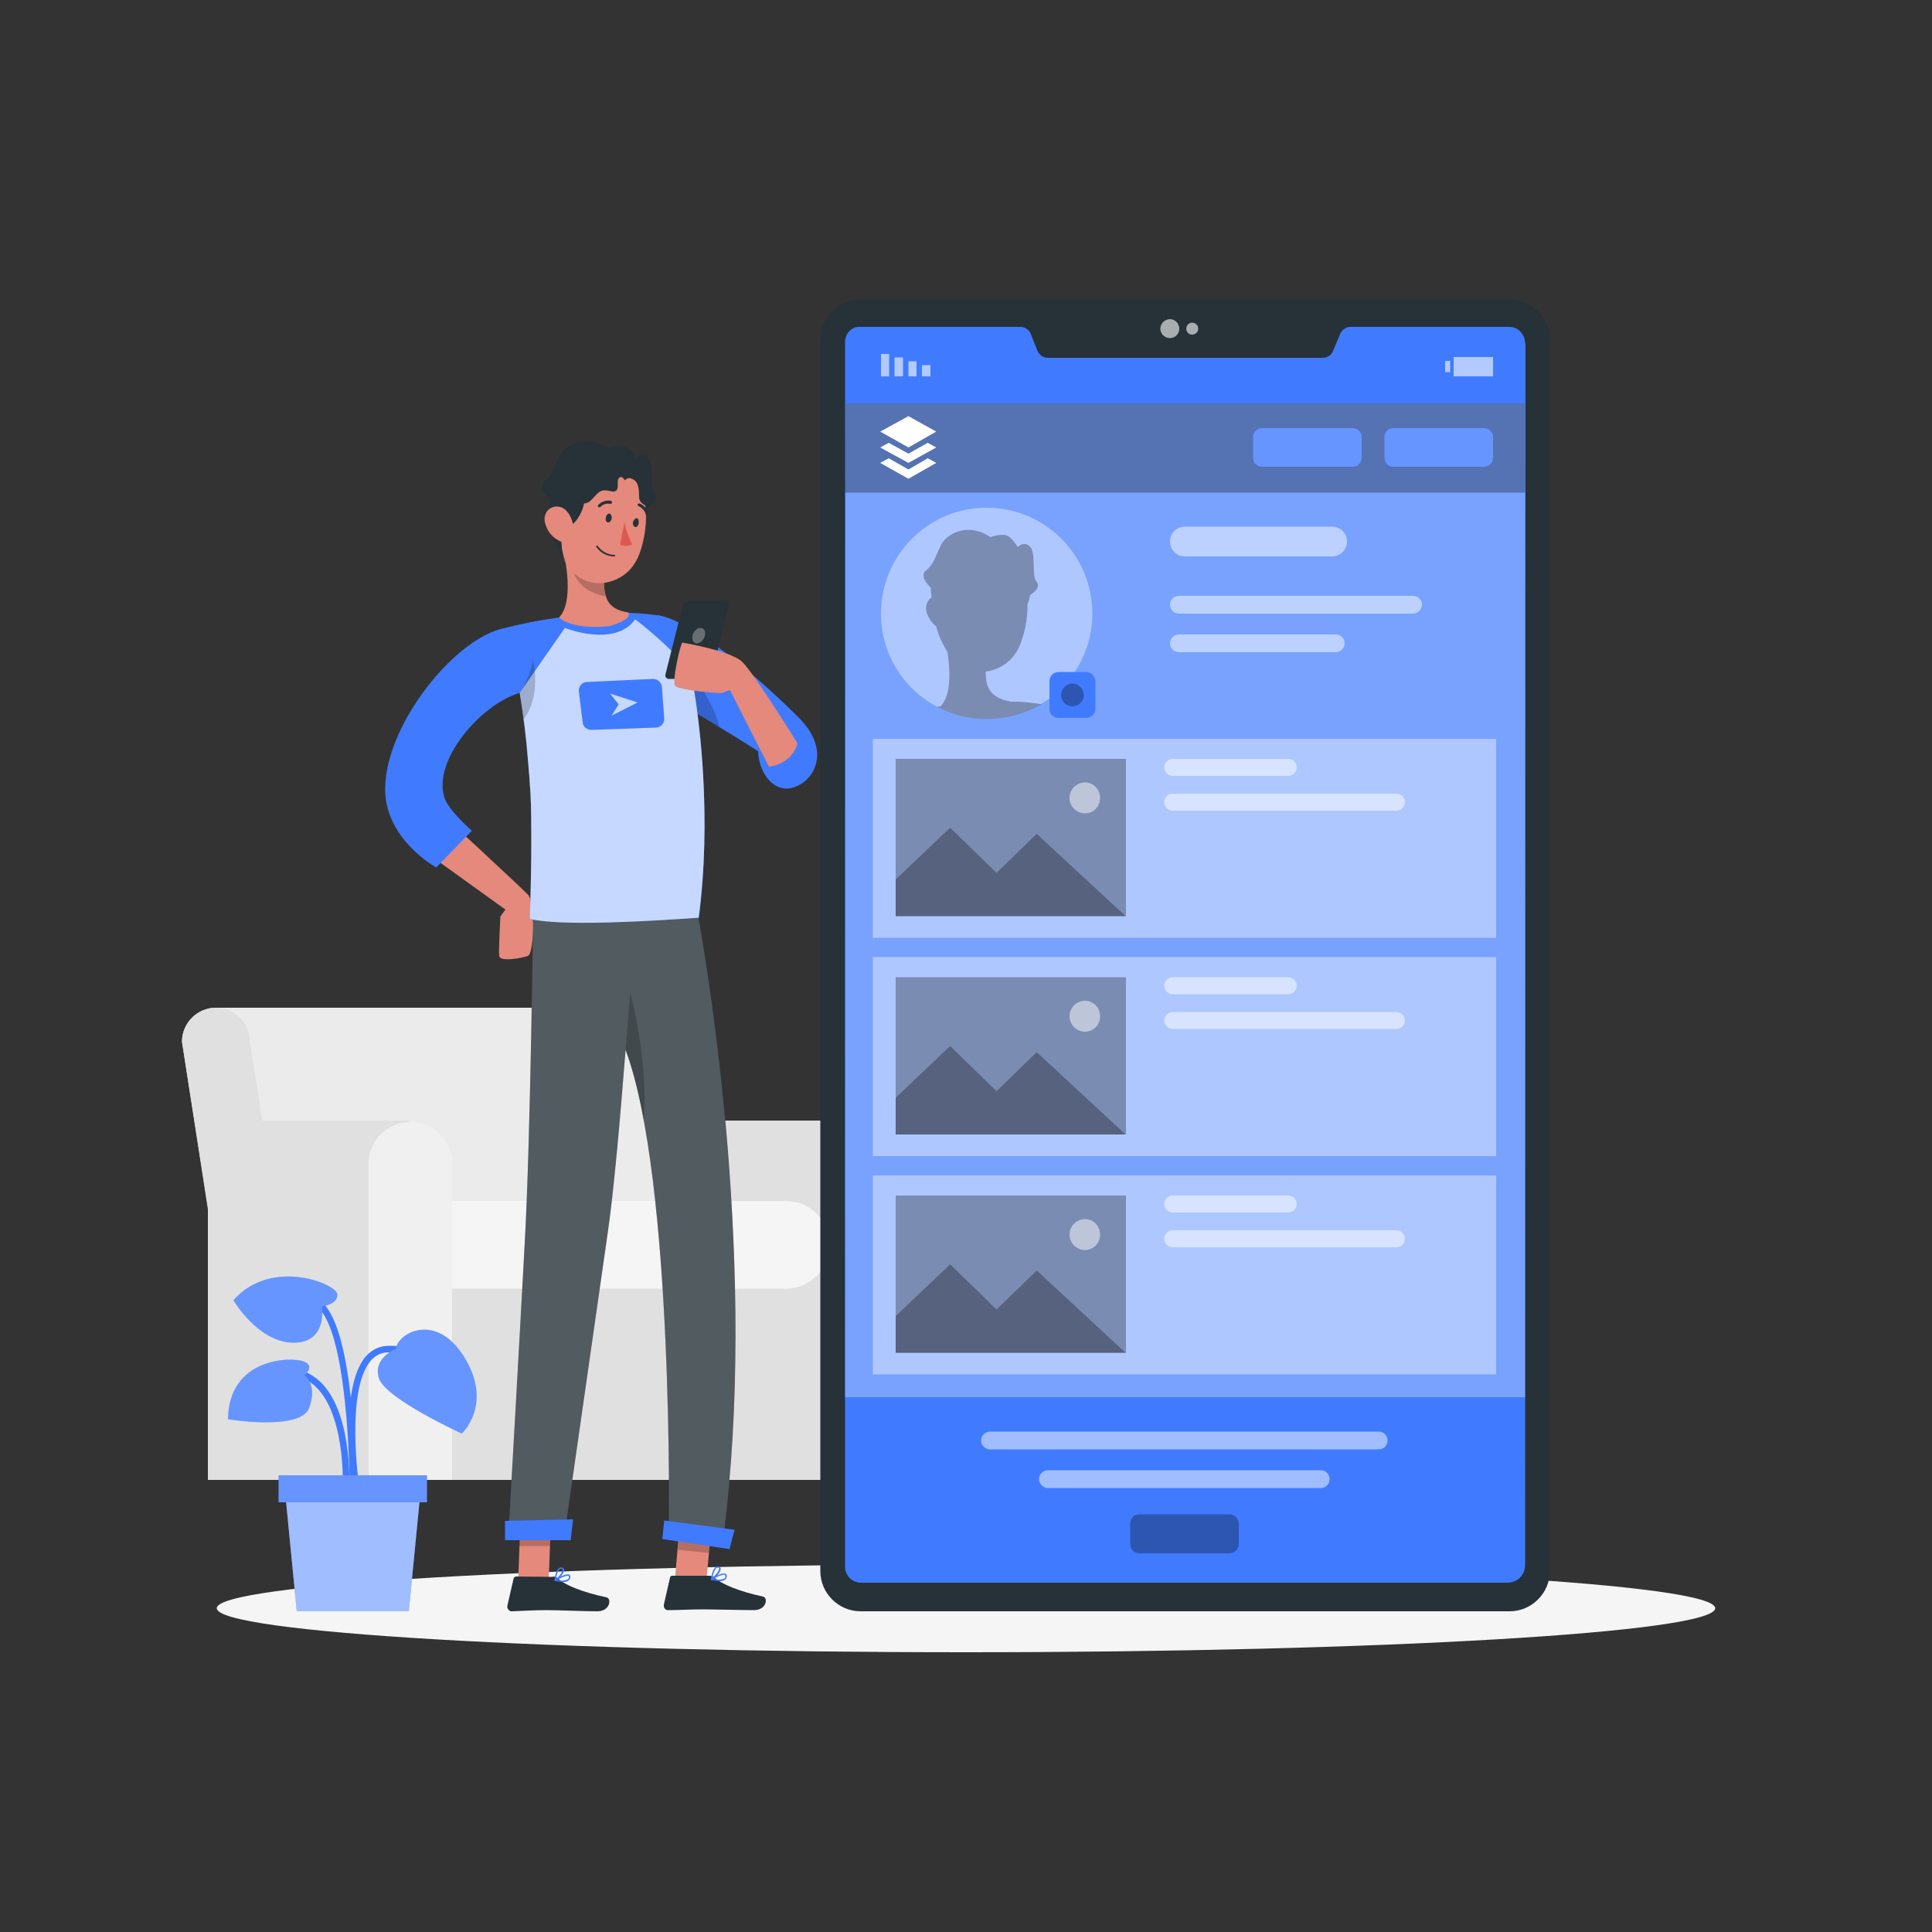 <svg version="1.2" xmlns="http://www.w3.org/2000/svg" viewBox="0 0 500 500" width="500" height="500">
	<rect x="0" y="0" width="500" height="500" fill="#333333" stroke="none"/>
	<title>noFollowing-error-svg</title>
	<style>
		.s0 { fill: #ebebeb } 
		.s1 { fill: #e0e0e0 } 
		.s2 { fill: #f0f0f0 } 
		.s3 { fill: #f5f5f5 } 
		.s4 { fill: #407bff } 
		.s5 { opacity: .2;fill: #ffffff } 
		.s6 { opacity: .5;fill: #ffffff } 
		.s7 { fill: #263238 } 
		.s8 { opacity: .3;fill: #ffffff } 
		.s9 { opacity: .6;fill: #ffffff } 
		.s10 { opacity: .4;fill: #ffffff } 
		.s11 { opacity: .3;fill: #000000 } 
		.s12 { fill: #ffffff } 
		.s13 { opacity: .2;fill: #000000 } 
		.s14 { fill: #e4897b } 
		.s15 { opacity: .7;fill: #ffffff } 
		.s16 { fill: #de5753 } 
	</style>
	<g id="Background_Complete">
		<g id="Layer">
			<g id="Layer">
				<path id="Layer" class="s0" d="m55.9 260.8h108.5c4.8 0 8.8 4 8.8 8.8l12 76.5h-126.1l-12-76.5c0-4.8 3.9-8.8 8.8-8.8z"/>
				<path id="Layer" class="s1" d="m184.9 290.4l-0.1-0.4h42v93h-52v-81.9c0-5.8 4.3-10.5 10.1-10.7z"/>
				<path id="Layer" class="s2" d="m227.2 290.4c5.9 0 10.8 4.8 10.8 10.7v81.9h-21.6v-81.9c0-5.9 4.8-10.7 10.8-10.7z"/>
				<path id="Layer" class="s1" d="m63.9 290.4l-0.1-0.4h42v93h-52v-81.9c0-5.8 4.3-10.5 10.1-10.7z"/>
				<path id="Layer" class="s1" d="m209.4 383h-92.4v-65.5h92.4z"/>
				<path id="Layer" class="s3" d="m99.4 333.5h104c6.2 0 11.3-5.1 11.3-11.4 0-6.2-5.1-11.3-11.3-11.3h-104z"/>
				<path id="Layer" class="s2" d="m106.2 290.4c5.9 0 10.8 4.8 10.8 10.7v81.9h-21.6v-81.9c0-5.9 4.8-10.7 10.8-10.7z"/>
				<path id="Layer" class="s1" d="m76.7 347.2h-17.6l-12-77.6c0-4.8 3.9-8.8 8.8-8.8 4.9 0 8.8 4 8.8 8.8z"/>
			</g>
		</g>
	</g>
	<g id="Shadow_1_">
		<path id="_x3C_Path_x3E__359_" class="s3" d="m250 427.6c-107.2 0-193.9-5.1-193.9-11.4 0-6.2 86.7-11.3 193.9-11.3 107.2 0 193.9 5.1 193.9 11.3 0 6.3-86.7 11.4-193.9 11.4z"/>
	</g>
	<g id="Plant_1_">
		<g id="Layer">
			<g id="Layer">
				<path id="Layer" class="s4" d="m91.3 384.6c-0.2-1-3.7-25.1 3.3-33.5q2.4-2.7 5.8-2.8c14.2-0.4 16.1 11 16.2 11.1l-1.7 0.3c-0.1-0.4-1.8-10-14.4-9.7-1.8 0-3.3 0.7-4.6 2.2-6.5 7.8-3 32-3 32.2z"/>
			</g>
			<g id="Layer">
				<path id="Layer" class="s4" d="m90.4 383.5h-1.7c0-0.2 0.6-22.3-10.3-26.8-10.6-4.5-15.4 4.7-15.6 5.1l-1.5-0.8c0.1-0.1 5.7-10.9 17.8-5.9 11.9 5 11.3 27.5 11.3 28.4z"/>
			</g>
			<g id="Layer">
				<path id="Layer" class="s4" d="m90.5 385.3c0-0.4-0.1-35.2-6.9-45.4-6.6-9.8-17.1-5.2-17.5-5l-0.7-1.5c0.1-0.1 12.2-5.4 19.6 5.6 7 10.6 7.1 44.8 7.1 46.3z"/>
			</g>
			<path id="Layer" class="s4" d="m102.5 349.1c0 0-6.2 2.3-4.4 7.7 1.9 5.3 21.4 14.2 21.4 14.2 0 0 8.2-7.5 0.7-19.7-7.5-12.2-17.6-6-17.7-2.2z"/>
			<path id="Layer" class="s4" d="m83.3 338.1c0 0 4.3-0.5 4-3.2-0.4-2.7-17.1-9.5-26.9 1.6 0 0 6.3 10.8 15.4 11 9.1 0.1 7.5-9.4 7.5-9.4z"/>
			<path id="Layer" class="s4" d="m78.8 355.9c0 0 3-2.4-0.3-3.6-3.3-1.2-19.3-0.9-19.5 15 0 0 18.7 3.1 21-2.9 2.3-6.1-1.2-8.5-1.2-8.5z"/>
			<path id="Layer" class="s5" d="m102.5 349.1c0 0-6.2 2.3-4.4 7.7 1.9 5.3 21.4 14.2 21.4 14.2 0 0 8.2-7.5 0.7-19.7-7.5-12.2-17.6-6-17.7-2.2z"/>
			<path id="Layer" class="s5" d="m83.3 338.1c0 0 4.3-0.5 4-3.2-0.4-2.7-17.1-9.5-26.9 1.6 0 0 6.3 10.8 15.4 11 9.1 0.1 7.5-9.4 7.5-9.4z"/>
			<path id="Layer" class="s5" d="m78.8 355.9c0 0 3-2.4-0.3-3.6-3.3-1.2-19.3-0.9-19.5 15 0 0 18.7 3.1 21-2.9 2.3-6.1-1.2-8.5-1.2-8.5z"/>
			<path id="Layer" class="s4" d="m105.8 417h-29l-3.1-31.7h35.2z"/>
			<path id="Layer" class="s6" d="m105.8 417h-29l-3.1-31.7h35.2z"/>
			<path id="Layer" class="s4" d="m72.1 381.8h38.4v7h-38.4z"/>
			<path id="Layer" class="s5" d="m72.1 381.8h38.4v7h-38.4z"/>
		</g>
	</g>
	<g id="Device">
		<g id="Layer">
			<path id="Layer" class="s7" d="m390.7 417h-168c-5.7 0-10.4-4.7-10.4-10.4v-318.7c0-5.7 4.7-10.4 10.4-10.4h168c5.7 0 10.4 4.7 10.4 10.4v318.7c0 5.7-4.7 10.4-10.4 10.4z"/>
			<path id="Layer" class="s4" d="m394.8 88.9l-0.1 316.1c0 2.6-2 4.6-4.6 4.6h-167.2c-2.4 0-4.2-1.8-4.2-4.2v-316.9c0-2.1 1.6-3.9 3.6-3.9h41.8c1.2 0 2.3 0.8 2.7 1.9l1.7 4.3c0.5 1.1 1.5 1.8 2.7 1.8h71.2c1.1 0 2.2-0.7 2.6-1.8l1.8-4.3c0.4-1.1 1.5-1.9 2.7-1.9h41.2c2.2 0 4 2 4 4.3z"/>
			<path id="Layer" class="s8" d="m218.8 104.4h175.9v257.2h-176z"/>
			<path id="Layer" class="s9" d="m302.8 87.5c-1.4 0-2.5-1.1-2.5-2.4 0-1.4 1.1-2.5 2.5-2.5 1.3 0 2.4 1.1 2.4 2.5 0 1.3-1.1 2.4-2.4 2.4z"/>
			<path id="Layer" class="s9" d="m310.1 85.1c0 0.8-0.7 1.5-1.6 1.5-0.8 0-1.5-0.7-1.5-1.5 0-0.9 0.7-1.6 1.5-1.6 0.9 0 1.6 0.7 1.6 1.6z"/>
			<g id="Layer">
				<path id="Layer" class="s9" d="m240.8 97.4h-2.2v-2.9h2.2z"/>
				<path id="Layer" class="s9" d="m237.2 97.4h-2.1v-3.9h2.1z"/>
				<path id="Layer" class="s9" d="m233.7 97.4h-2.2v-4.9h2.2z"/>
				<path id="Layer" class="s9" d="m230.1 97.4h-2.1v-5.8h2.1z"/>
			</g>
			<g id="Layer">
				<path id="Layer" class="s9" d="m374 93.4h1.3v2.9h-1.3z"/>
				<path id="Layer" class="s9" d="m386.4 97.4h-10.2v-5h10.2z"/>
			</g>
			<path id="Layer" class="s10" d="m282.7 158.8c0 9.9-5.3 18.7-13.3 23.4-4.1 2.5-8.9 3.9-14.1 3.9-4.6 0-9-1.1-12.8-3.2-8.7-4.6-14.5-13.7-14.5-24.1 0-15.1 12.2-27.4 27.3-27.4 15.2 0 27.4 12.3 27.4 27.4z"/>
			<path id="Layer" class="s11" d="m269.4 182.3c-4.1 2.4-8.9 3.8-14.1 3.8-4.6 0-9-1.1-12.8-3.2q0.5-0.1 1-0.1 0 0 0 0 0 0 0-0.1c2.6-2.8 2.5-8.8 1.7-14q-0.3-0.5-0.6-1c-0.5-0.9-1.6-2.7-2.3-5.6-1.2-0.9-2-2.2-2.5-3.6-0.4-1.6 0.1-3.1 1.3-3.9q-0.2-1.2-0.2-2.5c0 0-3.3-2.9-1.2-4.5 2-1.6 2.5-3.9 3.8-6.5 1.2-2.7 6.8-6.2 12.8-2.1 0 0 3.1-1.1 4.5-0.3 1.4 0.8 2.6 2.9 2.6 2.9 0 0 1.5-1.8 3.2-0.1 1.6 1.6 0.3 7.7 1.7 9.1 1.2 1.4-1.2 3.1-1.7 3.4q-0.2 1.2-0.7 2.4c0.1 3.9-0.8 7.9-2.1 10.9q-0.2 0.5-0.5 1c-1.4 2.5-3.7 4.3-6.3 5.1q-0.9 0.3-1.9 0.4c0 1.2 0.1 2.4 0.4 3.5 0.7 2 2.4 3.6 5.8 4.2q0 0 0.1 0.1c0.7 0 1.4 0 2.1 0 1.9 0.1 3.6 0.3 5.2 0.5q0.3 0.1 0.7 0.1z"/>
			<g id="Layer">
				<path id="Layer" class="s4" d="m281.1 185.8h-7.1c-1.4 0-2.4-1-2.4-2.3v-7.2c0-1.3 1-2.4 2.4-2.4h7.1c1.3 0 2.4 1.1 2.4 2.4v7.2c0 1.3-1.1 2.3-2.4 2.3z"/>
				<path id="Layer" class="s11" d="m280.5 179.9c0 1.6-1.4 2.9-3 2.9-1.6 0-2.9-1.3-2.9-2.9 0-1.6 1.3-3 2.9-3 1.6 0 3 1.4 3 3z"/>
			</g>
			<path id="Layer" class="s6" d="m344.7 144h-38.1c-2.1 0-3.8-1.7-3.8-3.9 0-2.1 1.7-3.8 3.8-3.8h38.1c2.2 0 3.9 1.7 3.9 3.8 0 2.2-1.7 3.9-3.9 3.9z"/>
			<path id="Layer" class="s6" d="m365.7 158.8h-60.6c-1.3 0-2.3-1.1-2.3-2.3 0-1.3 1-2.3 2.3-2.3h60.6c1.2 0 2.3 1 2.3 2.3 0 1.2-1.1 2.3-2.3 2.3z"/>
			<path id="Layer" class="s6" d="m345.7 168.8h-40.6c-1.3 0-2.3-1.1-2.3-2.3 0-1.3 1-2.3 2.3-2.3h40.6c1.2 0 2.3 1 2.3 2.3 0 1.2-1.1 2.3-2.3 2.3z"/>
			<g id="Layer">
				<path id="Layer" class="s11" d="m318.2 402h-23.4c-1.3 0-2.3-1.1-2.3-2.4v-5.3c0-1.3 1-2.4 2.3-2.4h23.4c1.3 0 2.4 1.1 2.4 2.4v5.3c0 1.3-1.1 2.4-2.4 2.4z"/>
				<path id="Layer" class="s6" d="m356.8 375.1h-100.6c-1.2 0-2.3-1-2.3-2.3 0-1.3 1.1-2.3 2.3-2.3h100.6c1.3 0 2.3 1 2.3 2.3 0 1.3-1 2.3-2.3 2.3z"/>
				<path id="Layer" class="s6" d="m341.8 385.1h-70.6c-1.2 0-2.3-1-2.3-2.3 0-1.3 1.1-2.3 2.3-2.3h70.6c1.3 0 2.3 1 2.3 2.3 0 1.3-1 2.3-2.3 2.3z"/>
			</g>
			<g id="Layer">
				<path id="Layer" class="s10" d="m225.9 191.2h161.3v51.5h-161.3z"/>
				<path id="Layer" class="s6" d="m333.4 200.8h-29.9c-1.2 0-2.2-1-2.2-2.2 0-1.2 1-2.2 2.2-2.2h29.9c1.2 0 2.2 1 2.2 2.2 0 1.2-1 2.2-2.2 2.2z"/>
				<path id="Layer" class="s6" d="m361.4 209.8h-57.9c-1.2 0-2.2-1-2.2-2.2 0-1.2 1-2.2 2.2-2.2h57.9c1.2 0 2.2 1 2.2 2.2 0 1.2-1 2.2-2.2 2.2z"/>
				<path id="Layer" class="s11" d="m231.8 196.4h59.6v40.7h-59.6z"/>
				<path id="Layer" class="s11" d="m231.8 227.6l14.1-13.4 12 11.7 10.4-10.1 23 21.3h-59.5z"/>
				<path id="Layer" class="s6" d="m280.8 210.5c-2.2 0-4-1.8-4-4 0-2.2 1.8-4 4-4 2.2 0 3.9 1.8 3.9 4 0 2.2-1.7 4-3.9 4z"/>
			</g>
			<g id="Layer">
				<path id="Layer" class="s10" d="m225.9 247.7h161.3v51.5h-161.3z"/>
				<path id="Layer" class="s6" d="m333.4 257.3h-29.9c-1.2 0-2.2-1-2.2-2.2 0-1.2 1-2.2 2.2-2.2h29.9c1.2 0 2.2 1 2.2 2.2 0 1.2-1 2.2-2.2 2.2z"/>
				<path id="Layer" class="s6" d="m361.4 266.3h-57.9c-1.2 0-2.2-1-2.2-2.2 0-1.2 1-2.2 2.2-2.2h57.9c1.2 0 2.2 1 2.2 2.2 0 1.2-1 2.2-2.2 2.2z"/>
				<path id="Layer" class="s11" d="m231.8 252.9h59.6v40.7h-59.6z"/>
				<path id="Layer" class="s11" d="m231.8 284.1l14.1-13.4 12 11.7 10.4-10.1 23 21.3h-59.5z"/>
				<path id="Layer" class="s6" d="m280.8 267c-2.2 0-4-1.8-4-4 0-2.2 1.8-4 4-4 2.2 0 3.9 1.8 3.9 4 0 2.2-1.7 4-3.9 4z"/>
			</g>
			<g id="Layer">
				<path id="Layer" class="s10" d="m225.9 304.2h161.3v51.5h-161.3z"/>
				<path id="Layer" class="s6" d="m333.4 313.8h-29.9c-1.2 0-2.2-1-2.2-2.2 0-1.2 1-2.2 2.2-2.2h29.9c1.2 0 2.2 1 2.2 2.2 0 1.2-1 2.2-2.2 2.2z"/>
				<path id="Layer" class="s6" d="m361.4 322.8h-57.9c-1.2 0-2.2-1-2.2-2.2 0-1.2 1-2.2 2.2-2.2h57.9c1.2 0 2.2 1 2.2 2.2 0 1.2-1 2.2-2.2 2.2z"/>
				<path id="Layer" class="s11" d="m231.8 309.4h59.6v40.7h-59.6z"/>
				<path id="Layer" class="s11" d="m231.8 340.6l14.1-13.4 12 11.7 10.4-10.1 23 21.3h-59.5z"/>
				<path id="Layer" class="s6" d="m280.8 323.5c-2.2 0-4-1.8-4-4 0-2.2 1.8-4 4-4 2.2 0 3.9 1.8 3.9 4 0 2.2-1.7 4-3.9 4z"/>
			</g>
			<path id="Layer" class="s11" d="m218.8 104.4h175.9v23.1h-176z"/>
			<g id="Layer">
				<path id="Layer" class="s12" d="m235.1 107.7l-7.3 4 7.3 4.1 7.2-4.1z"/>
				<path id="Layer" class="s12" d="m235.1 117.4l-5.1-2.8-2.2 1.2 7.3 4 7.2-4-2.2-1.2z"/>
				<path id="Layer" class="s12" d="m235.1 121.5l-5.1-2.9-2.2 1.2 7.3 4.1 7.2-4.1-2.2-1.2z"/>
			</g>
			<path id="Layer" class="s4" d="m350 120.8h-23.4c-1.3 0-2.3-1-2.3-2.3v-5.4c0-1.3 1-2.3 2.3-2.3h23.4c1.3 0 2.4 1 2.4 2.3v5.4c0 1.3-1.1 2.3-2.4 2.3z"/>
			<path id="Layer" class="s4" d="m384 120.8h-23.4c-1.3 0-2.3-1-2.3-2.3v-5.4c0-1.3 1-2.3 2.3-2.3h23.4c1.3 0 2.4 1 2.4 2.3v5.4c0 1.3-1.1 2.3-2.4 2.3z"/>
			<path id="Layer" class="s5" d="m350 120.8h-23.4c-1.3 0-2.3-1-2.3-2.3v-5.4c0-1.3 1-2.3 2.3-2.3h23.4c1.3 0 2.4 1 2.4 2.3v5.4c0 1.3-1.1 2.3-2.4 2.3z"/>
			<path id="Layer" class="s5" d="m384 120.8h-23.4c-1.3 0-2.3-1-2.3-2.3v-5.4c0-1.3 1-2.3 2.3-2.3h23.4c1.3 0 2.4 1 2.4 2.3v5.4c0 1.3-1.1 2.3-2.4 2.3z"/>
		</g>
	</g>
	<g id="Character">
		<g id="_x3C_Group_x3E_">
			<path id="Layer" class="s4" d="m205.9 203.6c-5.1 2.1-9.5-3-9.7-9.2 0 0-4.7-3-10-6.2-4.5-2.8-9.4-5.7-12.3-7-0.7-0.3-1.3-0.8-1.8-1.4-4.1-5.3-2.2-20.6-2.2-20.6 9.5 1 28.5 18.2 36.8 26.5 8.3 8.3 4.3 15.9-0.8 17.9z"/>
			<path id="Layer" class="s13" d="m186.2 188.2c-4.5-2.8-9.4-5.7-12.3-7-0.7-0.3-1.3-0.8-1.8-1.4l6.7-5.9c0 0 5.9 7.7 7.4 14.3z"/>
			<path id="Layer" class="s14" d="m174.6 409.6l8.1 0.8 1.6-17.5-8.2-0.8z"/>
			<path id="Layer" class="s14" d="m134.1 409h7.9l0.7-18.3-7.9 0.1z"/>
			<path id="Layer" class="s7" d="m143.1 408.1l-9.6-0.1c-0.3 0.1-0.6 0.3-0.6 0.6l-1.6 7c-0.1 0.6 0.3 1.2 0.9 1.4q0.1 0 0.3 0c3.1-0.1 5.3-0.3 9.2-0.3 2.4 0 9.6 0.3 12.9 0.3 3.3 0 3.7-3.3 2.4-3.6-6.1-1.3-10.7-3.1-12.6-4.9-0.3-0.3-0.8-0.5-1.3-0.5z"/>
			<path id="Layer" fill-rule="evenodd" class="s4" d="m143.6 409.1q-0.1 0-0.1-0.1 0-0.1 0.1-0.2c0.3-0.2 2.8-1.7 3.7-1.3 0.2 0.1 0.3 0.3 0.3 0.5 0 0.4-0.1 0.8-0.4 1-0.4 0.3-1 0.5-1.5 0.4q-1.1 0-2.1-0.3zm0.6-0.2c0.9 0.3 1.9 0.2 2.8-0.2 0.2-0.1 0.3-0.4 0.2-0.6q0-0.3-0.1-0.3-0.1 0-0.2 0-1.5 0.3-2.7 1.1z"/>
			<path id="Layer" fill-rule="evenodd" class="s4" d="m143.6 409.2q-0.1-0.1-0.1-0.2c0-0.1 0.2-2.4 1.1-3.1 0.2-0.2 0.5-0.3 0.8-0.2 0.3 0 0.5 0.2 0.6 0.4 0.2 0.9-1.4 2.6-2.2 3h-0.1q-0.1 0.1-0.1 0.1zm1.2-3.1c-0.5 0.7-0.8 1.6-0.9 2.5 0.8-0.6 1.8-1.9 1.7-2.5 0 0 0-0.1-0.2-0.1h-0.1q-0.3 0-0.5 0.1z"/>
			<path id="Layer" class="s7" d="m183.6 407.8h-9.6c-0.3 0-0.6 0.2-0.6 0.5l-1.6 7c-0.1 0.7 0.3 1.3 0.9 1.4q0.1 0 0.3 0c3.1 0 5.3-0.2 9.2-0.2 2.4 0 9.6 0.2 12.9 0.2 3.3 0 3.7-3.2 2.4-3.5-6.1-1.3-10.7-3.2-12.6-4.9-0.3-0.3-0.8-0.5-1.3-0.5z"/>
			<path id="Layer" fill-rule="evenodd" class="s4" d="m184.1 408.9q-0.1 0-0.1-0.2 0-0.1 0.1-0.2c0.3-0.1 2.8-1.7 3.7-1.2 0.2 0.1 0.3 0.3 0.3 0.5 0 0.4-0.1 0.7-0.4 1-0.4 0.3-1 0.4-1.5 0.4q-1.1-0.1-2.1-0.3zm0.6-0.3c0.9 0.3 1.9 0.3 2.8-0.1 0.2-0.2 0.3-0.4 0.2-0.7q0-0.2-0.1-0.2-0.1-0.1-0.2-0.1-1.5 0.3-2.7 1.1z"/>
			<path id="Layer" fill-rule="evenodd" class="s4" d="m184.1 408.9q-0.1 0-0.1-0.1c0-0.1 0.2-2.4 1.1-3.1 0.2-0.2 0.5-0.3 0.8-0.3 0.3 0 0.5 0.2 0.6 0.5 0.2 0.8-1.4 2.6-2.2 3h-0.1q-0.1 0-0.1 0zm1.2-3c-0.5 0.7-0.8 1.5-0.9 2.4 0.8-0.6 1.8-1.9 1.7-2.4 0-0.1 0-0.2-0.2-0.2h-0.1q-0.3 0-0.5 0.2z"/>
			<path id="Layer" class="s13" d="m176.1 392.1l8.2 0.8-0.8 9-8.1-0.8z"/>
			<path id="Layer" class="s13" d="m134.8 390.8h7.8l-0.3 9.3h-7.9z"/>
			<g id="Layer">
				<path id="Layer" class="s7" d="m138 231h41.8c3.9 21.7 16.3 98.3 7.4 166.7l-14.1-1.8c0 0 1.3-90.7-11.2-124.2-1.4 17.9-3.1 37-4.6 47.2-3.6 25-11.4 79.6-11.4 79.6h-14.4c0 0 3-52.3 4.3-76.8 1.5-26.7 2.2-85.2 2.2-90.7z"/>
				<path id="Layer" class="s5" d="m131.5 398.5h14.4c0 0 7.8-54.6 11.4-79.6 1.5-10.2 3.2-29.3 4.6-47.2 1.9 4.9 3.4 11.1 4.7 18.1 7.4 40.2 6.5 106.1 6.5 106.1l14.1 2c8.9-68.3-3.5-145.4-7.5-166.4h-41.7c0 5-0.7 63.7-2.2 90.4-1.3 24.6-4.3 76.6-4.3 76.6z"/>
			</g>
			<path id="Layer" class="s4" d="m188.8 400.9l-17.4-2.6 0.5-4.8 18.2 2.4z"/>
			<path id="Layer" class="s4" d="m147.7 398.6h-17v-5l17.6-0.4z"/>
			<path id="Layer" class="s13" d="m161.9 271.7c1.9 4.9 3.4 11.1 4.7 18.1 1.2-16-3.5-32.9-3.5-32.9z"/>
			<path id="Layer" class="s14" d="m115.3 211.6c0 0 19.5 18 21.3 19.9 1.9 1.9 1.7 15.4 0 15.9-1.7 0.6-7.2 1.6-7.4 0-0.2-1.5 0.3-10.2 0.3-10.2l1.3-1.8-21.4-15.4z"/>
			<path id="Layer" class="s4" d="m130.8 162.5c-13.7 2.5-33.4 27.9-30.9 44.7 1.8 11.2 13 17.3 13 17.3l9.2-9.5c0 0-5.8-5.1-7-8.3-3.4-9.6 9.1-24.3 19.4-27.4l2.1-8.5z"/>
			<g id="Layer">
				<path id="Layer" class="s4" d="m130.8 162.5c2.3 8.5 4 17.2 5 25.9q0.5 4 0.8 7.9c0.3 3.2 0.5 6.3 0.7 9.3 0.2 3.7 0.2 8.2 0.2 12.5 0 10-0.4 19.7-0.4 19.7 8 2 31.1 0.6 43.8-0.3 1.6-12.8 1.7-25.3 1.1-36.4-0.5-9.2-1.5-17.4-2.6-23.9-1-5.7-2.1-10-2.9-12.5-0.9-3-3.5-5.2-6.6-5.5-1.5-0.2-3.3-0.4-5.2-0.5-0.7 0-1.4-0.1-2.1-0.1q-9 0.1-17.9 1.2c-1.1 0.2-2.2 0.3-3.3 0.5-5.7 0.9-10.6 2.2-10.6 2.2z"/>
				<path id="Layer" class="s15" d="m180.8 237.5c-12.6 0.9-35.7 2.3-43.7 0.3 0 0 0.4-9.7 0.4-19.7 0-4.3 0-8.8-0.2-12.5-0.2-3-0.4-6.1-0.7-9.3q-0.3-3.9-0.8-7.9-0.1-1.1-0.3-2.2-0.4-3.4-1-6.9 0 0 0 0l3.9-5.6 7.8-11.2c0 0 12.8 5.2 18.2-2.2 0 0 8.5 6.3 14.3 13.6q0.4 1.6 0.7 3.3c1.1 6.5 2.1 14.7 2.6 23.9 0.6 11.1 0.5 23.6-1.2 36.4z"/>
			</g>
			<path id="Layer" class="s7" d="m168.1 124.9c0 0 1.3 9-4.4 13.1-5.8 4.2-5.8-16-5.8-16z"/>
			<path id="Layer" class="s14" d="m144.7 159.8c3.9 3.5 13.2 2.2 13.2 2.2 0 0 5.9-1.6 4.7-3.5-3.5-0.5-5.2-2.1-5.8-4.2-0.4-1.2-0.5-2.6-0.4-3.9q0.1-1.1 0.3-2.2l-11.6-8.6c1.5 5.6 3.4 16.1-0.4 20.2z"/>
			<path id="Layer" class="s13" d="m147.8 145c0.4 7 6.2 8.9 8.9 9.3-0.4-1.2-0.4-2.6-0.3-3.9z"/>
			<path id="Layer" class="s14" d="m147 146.6c2.8 4 7.3 5.1 11.3 3.8 2.5-0.8 4.8-2.5 6.2-5q0.3-0.5 0.6-1.1c2.8-6.6 3.7-18.2-3.3-22.5-5-3.2-11.6-1.7-14.7 3.3-0.9 1.4-1.4 3-1.6 4.7-0.9 7.7-1.7 12.3 1.5 16.8z"/>
			<path id="Layer" class="s7" d="m156.8 133.9c-0.2 0.7 0.1 1.2 0.5 1.3 0.4 0.1 0.9-0.4 1-1 0.1-0.6-0.2-1.2-0.6-1.3-0.4 0-0.8 0.4-0.9 1z"/>
			<path id="Layer" class="s7" d="m163.8 135.1c-0.1 0.7 0.2 1.2 0.6 1.3 0.4 0.1 0.8-0.4 0.9-1 0.1-0.6-0.1-1.2-0.5-1.3-0.4 0-0.8 0.5-1 1z"/>
			<path id="Layer" class="s16" d="m161.6 135.1q0.6 3 2 5.8c-1 0.5-2.1 0.5-3.1 0.1z"/>
			<path id="Layer" class="s7" d="m155 131.3q0.2 0 0.4-0.1c0.6-0.7 1.6-1 2.5-0.8 0.2 0 0.4-0.1 0.5-0.3 0-0.2-0.1-0.4-0.3-0.5q0 0 0 0c-1.2-0.2-2.4 0.2-3.2 1-0.2 0.2-0.2 0.4-0.1 0.6q0 0 0 0 0.1 0 0.2 0.1z"/>
			<path id="Layer" class="s7" d="m159 144c-1.9 0-3.6-0.9-4.7-2.5 0-0.1 0-0.2 0.1-0.3 0.1 0 0.2 0 0.3 0.1q0 0 0 0c1 1.4 2.6 2.3 4.3 2.3 0.1 0 0.2 0.1 0.2 0.2q0 0 0 0c0 0.2-0.1 0.2-0.2 0.2q0 0 0 0z"/>
			<path id="Layer" class="s7" d="m167.3 133.2q0.1 0.1 0.2 0.1c0.2-0.1 0.3-0.3 0.3-0.5q0 0 0 0c-0.3-1.1-1.2-2.1-2.3-2.5-0.2-0.1-0.4 0.1-0.5 0.2v0.1c0 0.1 0.1 0.3 0.3 0.4 0.8 0.4 1.5 1.1 1.8 2q0 0.2 0.2 0.2z"/>
			<path id="Layer" class="s7" d="m156.9 117.4q-1.3-0.2-2.7-0.3c-2.7-0.2-5.5 0.2-7.8 1.5-5.3 3.2-4.4 11.3-3.7 16.6 0.9 7 3.7 10.2 3.7 10.2-1.7-3.4-1.2-9.9-0.1-10 1.1-0.2 1 1 1 1 2.4-1.5 4.6-5.7 3.8-8.7-0.6-2.3 2-4 4.2-2.9q0.3 0.1 0.6 0.3 0.5 0.2 1 0.5c0 0 0-8.2 0-8.2z"/>
			<path id="Layer" class="s14" d="m141.1 135.5c0.5 1.9 1.8 3.5 3.5 4.4 2.3 1.3 4-0.7 3.9-3.1-0.2-2.2-1.5-5.5-4.1-5.7-2.5-0.2-4 2.1-3.3 4.4z"/>
			<path id="Layer" class="s7" d="m160 124c-0.5 0.9 0.8 3.8-2.1 3.1-2.8-0.7-3 0.5-5.1 2.5-2 2-6.1-1-6.1-1l-4.5 0.6c0 0-3.3-3-1.3-4.6 2.1-1.6 2.5-3.8 3.8-6.5 1.3-2.7 6.9-6.1 12.8-2.1 0 0 3.2-1.1 4.6-0.3 1.4 0.8 2.5 2.9 2.5 2.9 0 0 1.6-1.8 3.2-0.1 1.6 1.7 0.3 7.7 1.7 9.2 1.4 1.5-1.7 3.4-1.7 3.4 0 0-2.4-0.6-2.4-2.4 0-3.2-0.5-4.3-2.1-4.9-0.9-0.3-1.6 0.5-1.6 0.5 0 0-0.9-1.7-1.7-0.3z"/>
			<path id="Layer" class="s13" d="m135.5 186.2q-0.4-3.4-1-6.9 0 0 0 0c0.4-0.6 3.2-5.3 3.4-8.6 0 0 0.4 1.2 0.5 3 0.3 3.2 0.2 8.3-2.9 12.5z"/>
			<path id="Layer" class="s4" d="m149.8 178.9l1 8.1c0.1 1.1 1.1 1.9 2.3 1.9l16.7-0.6c1.3-0.1 2.2-1.2 2.1-2.4l-0.6-8.1c-0.1-1.2-1.1-2.1-2.3-2.1l-17.1 0.8c-1.3 0-2.2 1.2-2.1 2.4z"/>
			<path id="Layer" class="s15" d="m157.9 179.5l7.1 2.3-6.7 3.4 1.8-2.9z"/>
			<path id="Layer" class="s7" d="m172.2 174.6l4.5-17.9c0.2-0.7 0.8-1.2 1.5-1.2h9.5c0.6 0 1 0.5 0.9 1.1l-4.4 18c-0.2 0.7-0.8 1.1-1.5 1.1h-9.6c-0.6 0-1-0.5-0.9-1.1z"/>
			<path id="Layer" class="s8" d="m181.3 162.5c-0.9 0-1.8 0.9-2.1 2-0.2 1.1 0.3 2 1.1 2 0.9 0 1.9-0.9 2.1-2 0.3-1.1-0.2-2-1.1-2z"/>
			<path id="Layer" class="s14" d="m206.4 192.4c0 0-11.3-18.3-14.4-21.2-3.1-2.8-14.9-4.8-15.4-4.9-0.4-0.1-2.9 10.4-1.8 11.3 1.2 1 11.6 2 12.3 1.7 0.6-0.3 1.8-0.7 1.8-0.7l10.1 19.8c0 0 5.8-0.4 7.4-6z"/>
		</g>
	</g>
</svg>